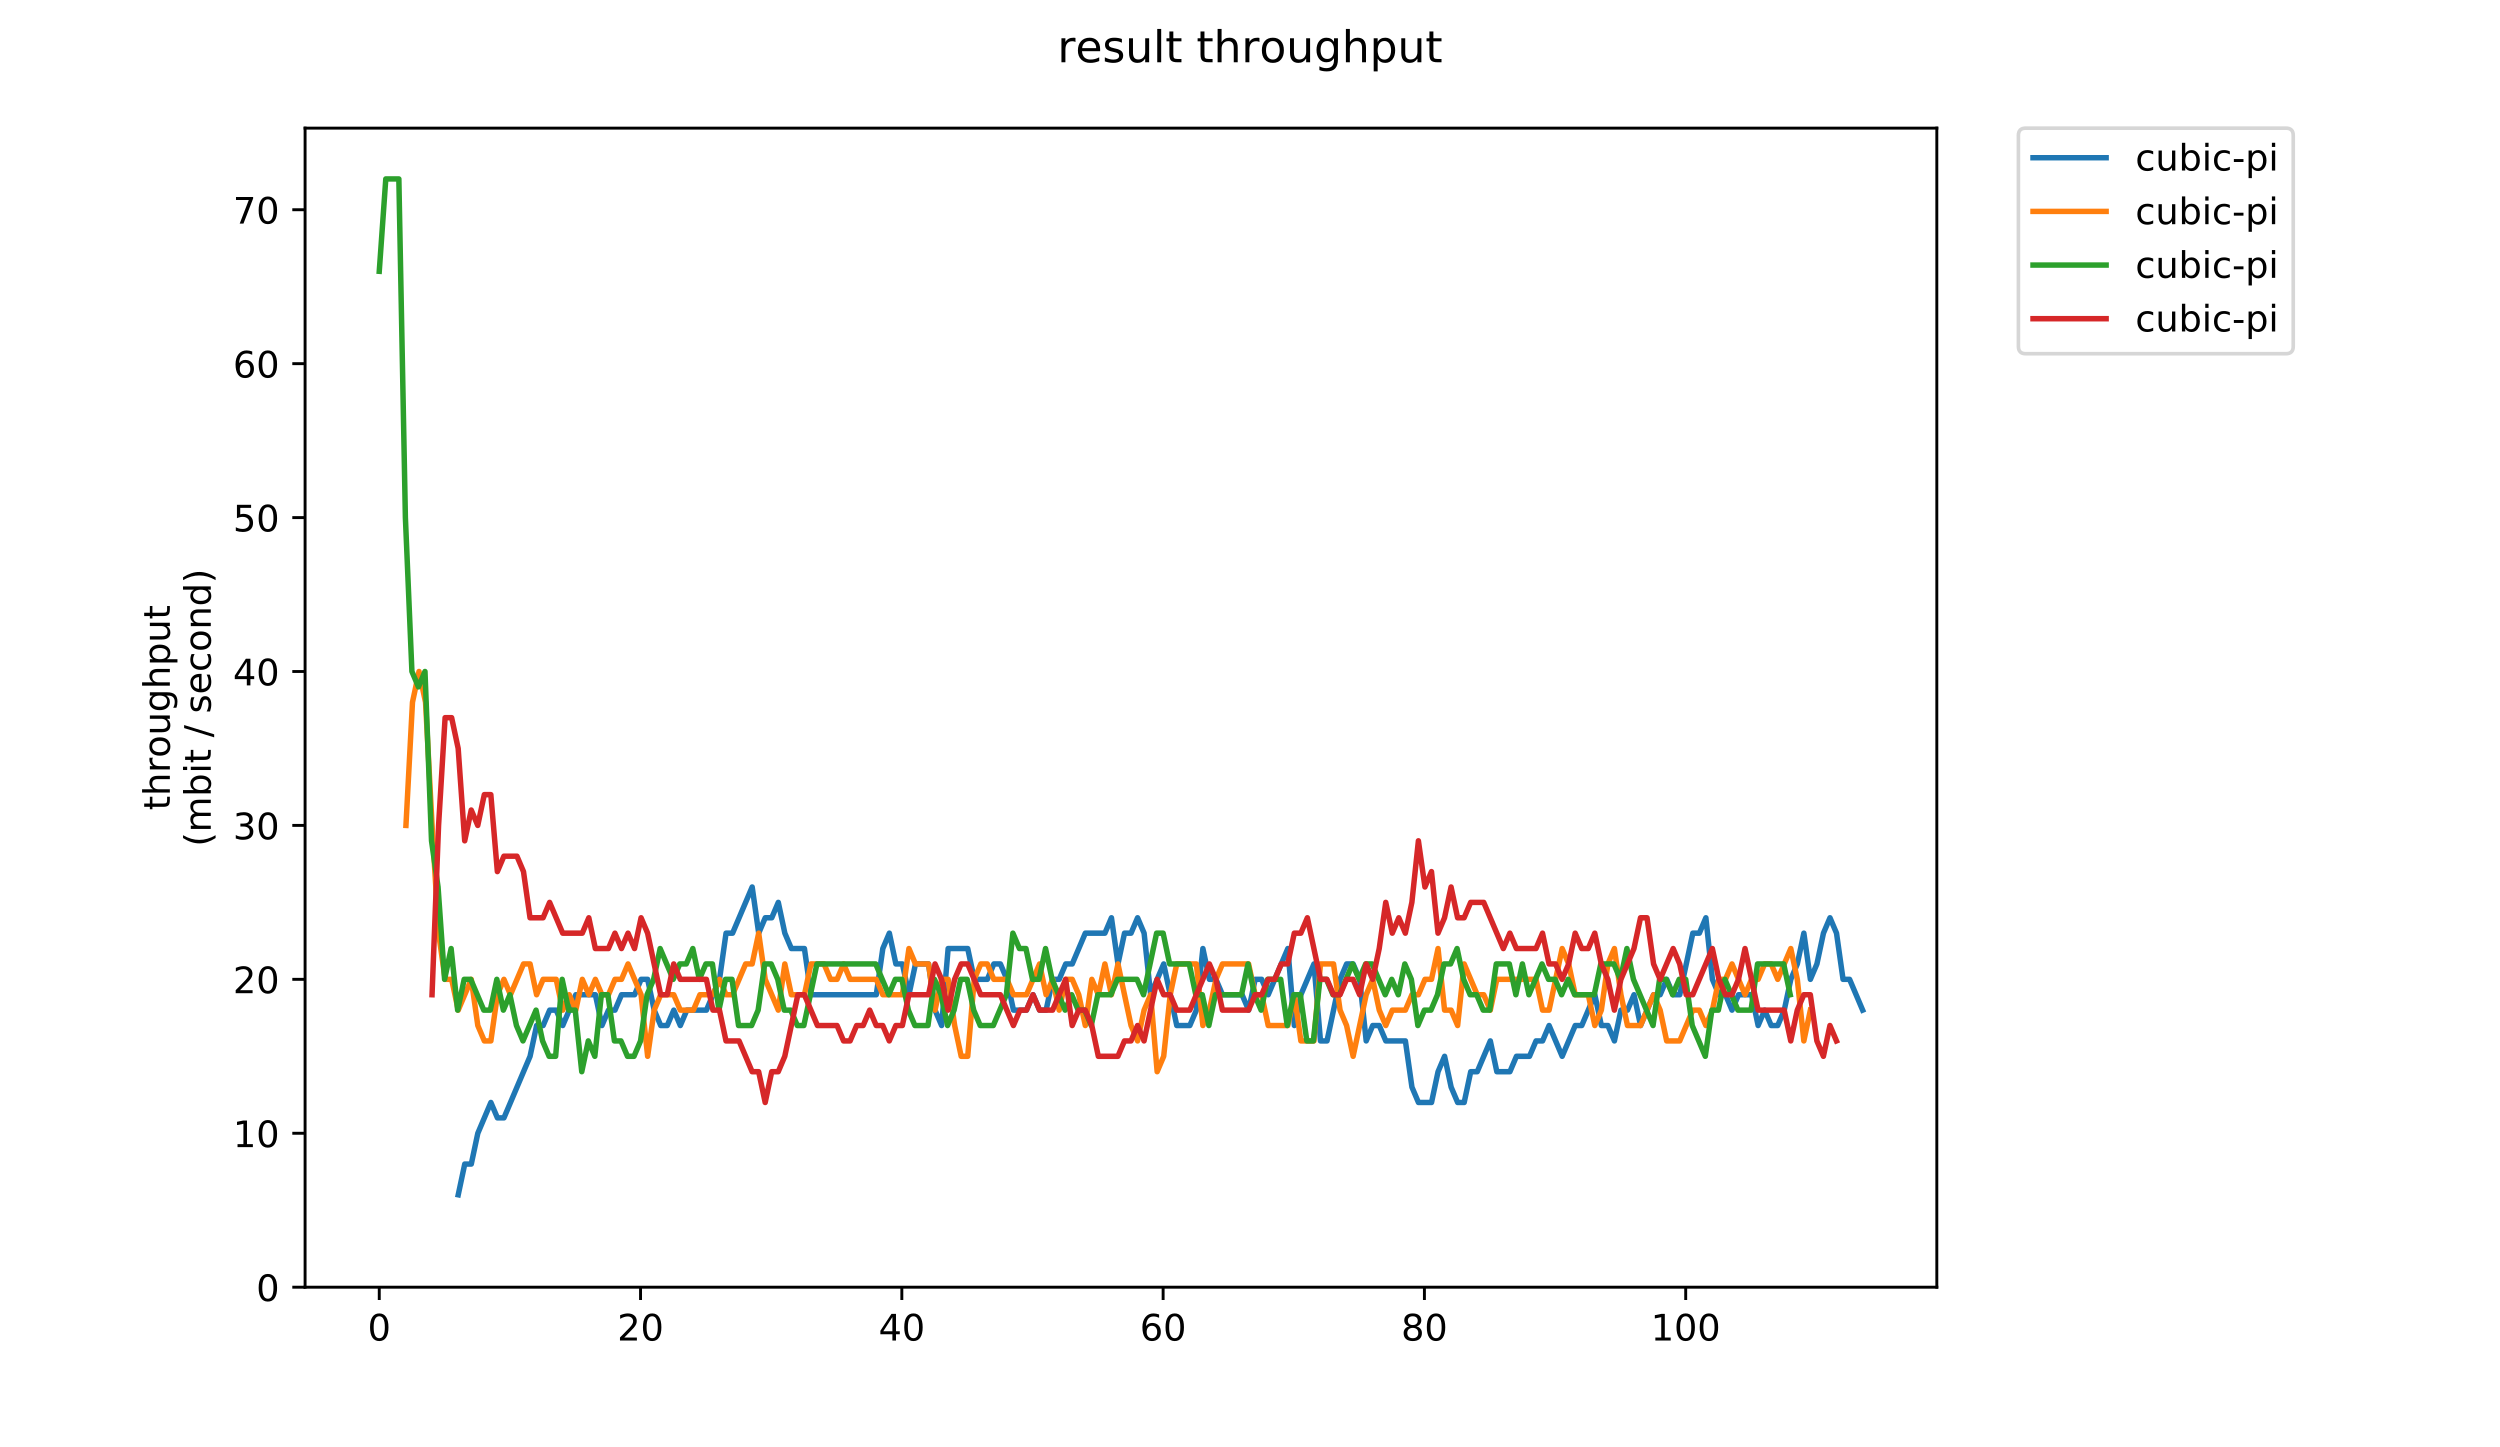 <?xml version="1.0" encoding="utf-8" standalone="no"?>
<!DOCTYPE svg PUBLIC "-//W3C//DTD SVG 1.1//EN"
  "http://www.w3.org/Graphics/SVG/1.1/DTD/svg11.dtd">
<!-- Created with matplotlib (https://matplotlib.org/) -->
<svg height="396pt" version="1.1" viewBox="0 0 684 396" width="684pt" xmlns="http://www.w3.org/2000/svg" xmlns:xlink="http://www.w3.org/1999/xlink">
 <defs>
  <style type="text/css">
*{stroke-linecap:butt;stroke-linejoin:round;}
  </style>
 </defs>
 <g id="figure_1">
  <g id="patch_1">
   <path d="M 0 396 
L 684 396 
L 684 0 
L 0 0 
z
" style="fill:#ffffff;"/>
  </g>
  <g id="axes_1">
   <g id="patch_2">
    <path d="M 83.472 352.174 
L 529.913 352.174 
L 529.913 35.062 
L 83.472 35.062 
z
" style="fill:#ffffff;"/>
   </g>
   <g id="matplotlib.axis_1">
    <g id="xtick_1">
     <g id="line2d_1">
      <defs>
       <path d="M 0 0 
L 0 3.5 
" id="m3e799c093c" style="stroke:#000000;stroke-width:0.8;"/>
      </defs>
      <g>
       <use style="stroke:#000000;stroke-width:0.8;" x="103.765" xlink:href="#m3e799c093c" y="352.174"/>
      </g>
     </g>
     <g id="text_1">
      <!-- 0 -->
      <defs>
       <path d="M 31.781 66.406 
Q 24.172 66.406 20.328 58.906 
Q 16.5 51.422 16.5 36.375 
Q 16.5 21.391 20.328 13.891 
Q 24.172 6.391 31.781 6.391 
Q 39.453 6.391 43.281 13.891 
Q 47.125 21.391 47.125 36.375 
Q 47.125 51.422 43.281 58.906 
Q 39.453 66.406 31.781 66.406 
z
M 31.781 74.219 
Q 44.047 74.219 50.516 64.516 
Q 56.984 54.828 56.984 36.375 
Q 56.984 17.969 50.516 8.266 
Q 44.047 -1.422 31.781 -1.422 
Q 19.531 -1.422 13.062 8.266 
Q 6.594 17.969 6.594 36.375 
Q 6.594 54.828 13.062 64.516 
Q 19.531 74.219 31.781 74.219 
z
" id="DejaVuSans-48"/>
      </defs>
      <g transform="translate(100.584 366.773)scale(0.1 -0.1)">
       <use xlink:href="#DejaVuSans-48"/>
      </g>
     </g>
    </g>
    <g id="xtick_2">
     <g id="line2d_2">
      <g>
       <use style="stroke:#000000;stroke-width:0.8;" x="175.254" xlink:href="#m3e799c093c" y="352.174"/>
      </g>
     </g>
     <g id="text_2">
      <!-- 20 -->
      <defs>
       <path d="M 19.188 8.297 
L 53.609 8.297 
L 53.609 0 
L 7.328 0 
L 7.328 8.297 
Q 12.938 14.109 22.625 23.891 
Q 32.328 33.688 34.812 36.531 
Q 39.547 41.844 41.422 45.531 
Q 43.312 49.219 43.312 52.781 
Q 43.312 58.594 39.234 62.25 
Q 35.156 65.922 28.609 65.922 
Q 23.969 65.922 18.812 64.312 
Q 13.672 62.703 7.812 59.422 
L 7.812 69.391 
Q 13.766 71.781 18.938 73 
Q 24.125 74.219 28.422 74.219 
Q 39.75 74.219 46.484 68.547 
Q 53.219 62.891 53.219 53.422 
Q 53.219 48.922 51.531 44.891 
Q 49.859 40.875 45.406 35.406 
Q 44.188 33.984 37.641 27.219 
Q 31.109 20.453 19.188 8.297 
z
" id="DejaVuSans-50"/>
      </defs>
      <g transform="translate(168.891 366.773)scale(0.1 -0.1)">
       <use xlink:href="#DejaVuSans-50"/>
       <use x="63.623" xlink:href="#DejaVuSans-48"/>
      </g>
     </g>
    </g>
    <g id="xtick_3">
     <g id="line2d_3">
      <g>
       <use style="stroke:#000000;stroke-width:0.8;" x="246.742" xlink:href="#m3e799c093c" y="352.174"/>
      </g>
     </g>
     <g id="text_3">
      <!-- 40 -->
      <defs>
       <path d="M 37.797 64.312 
L 12.891 25.391 
L 37.797 25.391 
z
M 35.203 72.906 
L 47.609 72.906 
L 47.609 25.391 
L 58.016 25.391 
L 58.016 17.188 
L 47.609 17.188 
L 47.609 0 
L 37.797 0 
L 37.797 17.188 
L 4.891 17.188 
L 4.891 26.703 
z
" id="DejaVuSans-52"/>
      </defs>
      <g transform="translate(240.38 366.773)scale(0.1 -0.1)">
       <use xlink:href="#DejaVuSans-52"/>
       <use x="63.623" xlink:href="#DejaVuSans-48"/>
      </g>
     </g>
    </g>
    <g id="xtick_4">
     <g id="line2d_4">
      <g>
       <use style="stroke:#000000;stroke-width:0.8;" x="318.231" xlink:href="#m3e799c093c" y="352.174"/>
      </g>
     </g>
     <g id="text_4">
      <!-- 60 -->
      <defs>
       <path d="M 33.016 40.375 
Q 26.375 40.375 22.484 35.828 
Q 18.609 31.297 18.609 23.391 
Q 18.609 15.531 22.484 10.953 
Q 26.375 6.391 33.016 6.391 
Q 39.656 6.391 43.531 10.953 
Q 47.406 15.531 47.406 23.391 
Q 47.406 31.297 43.531 35.828 
Q 39.656 40.375 33.016 40.375 
z
M 52.594 71.297 
L 52.594 62.312 
Q 48.875 64.062 45.094 64.984 
Q 41.312 65.922 37.594 65.922 
Q 27.828 65.922 22.672 59.328 
Q 17.531 52.734 16.797 39.406 
Q 19.672 43.656 24.016 45.922 
Q 28.375 48.188 33.594 48.188 
Q 44.578 48.188 50.953 41.516 
Q 57.328 34.859 57.328 23.391 
Q 57.328 12.156 50.688 5.359 
Q 44.047 -1.422 33.016 -1.422 
Q 20.359 -1.422 13.672 8.266 
Q 6.984 17.969 6.984 36.375 
Q 6.984 53.656 15.188 63.938 
Q 23.391 74.219 37.203 74.219 
Q 40.922 74.219 44.703 73.484 
Q 48.484 72.75 52.594 71.297 
z
" id="DejaVuSans-54"/>
      </defs>
      <g transform="translate(311.868 366.773)scale(0.1 -0.1)">
       <use xlink:href="#DejaVuSans-54"/>
       <use x="63.623" xlink:href="#DejaVuSans-48"/>
      </g>
     </g>
    </g>
    <g id="xtick_5">
     <g id="line2d_5">
      <g>
       <use style="stroke:#000000;stroke-width:0.8;" x="389.72" xlink:href="#m3e799c093c" y="352.174"/>
      </g>
     </g>
     <g id="text_5">
      <!-- 80 -->
      <defs>
       <path d="M 31.781 34.625 
Q 24.75 34.625 20.719 30.859 
Q 16.703 27.094 16.703 20.516 
Q 16.703 13.922 20.719 10.156 
Q 24.75 6.391 31.781 6.391 
Q 38.812 6.391 42.859 10.172 
Q 46.922 13.969 46.922 20.516 
Q 46.922 27.094 42.891 30.859 
Q 38.875 34.625 31.781 34.625 
z
M 21.922 38.812 
Q 15.578 40.375 12.031 44.719 
Q 8.5 49.078 8.5 55.328 
Q 8.5 64.062 14.719 69.141 
Q 20.953 74.219 31.781 74.219 
Q 42.672 74.219 48.875 69.141 
Q 55.078 64.062 55.078 55.328 
Q 55.078 49.078 51.531 44.719 
Q 48 40.375 41.703 38.812 
Q 48.828 37.156 52.797 32.312 
Q 56.781 27.484 56.781 20.516 
Q 56.781 9.906 50.312 4.234 
Q 43.844 -1.422 31.781 -1.422 
Q 19.734 -1.422 13.25 4.234 
Q 6.781 9.906 6.781 20.516 
Q 6.781 27.484 10.781 32.312 
Q 14.797 37.156 21.922 38.812 
z
M 18.312 54.391 
Q 18.312 48.734 21.844 45.562 
Q 25.391 42.391 31.781 42.391 
Q 38.141 42.391 41.719 45.562 
Q 45.312 48.734 45.312 54.391 
Q 45.312 60.062 41.719 63.234 
Q 38.141 66.406 31.781 66.406 
Q 25.391 66.406 21.844 63.234 
Q 18.312 60.062 18.312 54.391 
z
" id="DejaVuSans-56"/>
      </defs>
      <g transform="translate(383.357 366.773)scale(0.1 -0.1)">
       <use xlink:href="#DejaVuSans-56"/>
       <use x="63.623" xlink:href="#DejaVuSans-48"/>
      </g>
     </g>
    </g>
    <g id="xtick_6">
     <g id="line2d_6">
      <g>
       <use style="stroke:#000000;stroke-width:0.8;" x="461.208" xlink:href="#m3e799c093c" y="352.174"/>
      </g>
     </g>
     <g id="text_6">
      <!-- 100 -->
      <defs>
       <path d="M 12.406 8.297 
L 28.516 8.297 
L 28.516 63.922 
L 10.984 60.406 
L 10.984 69.391 
L 28.422 72.906 
L 38.281 72.906 
L 38.281 8.297 
L 54.391 8.297 
L 54.391 0 
L 12.406 0 
z
" id="DejaVuSans-49"/>
      </defs>
      <g transform="translate(451.664 366.773)scale(0.1 -0.1)">
       <use xlink:href="#DejaVuSans-49"/>
       <use x="63.623" xlink:href="#DejaVuSans-48"/>
       <use x="127.246" xlink:href="#DejaVuSans-48"/>
      </g>
     </g>
    </g>
   </g>
   <g id="matplotlib.axis_2">
    <g id="ytick_1">
     <g id="line2d_7">
      <defs>
       <path d="M 0 0 
L -3.5 0 
" id="me7a331472e" style="stroke:#000000;stroke-width:0.8;"/>
      </defs>
      <g>
       <use style="stroke:#000000;stroke-width:0.8;" x="83.472" xlink:href="#me7a331472e" y="352.174"/>
      </g>
     </g>
     <g id="text_7">
      <!-- 0 -->
      <g transform="translate(70.11 355.973)scale(0.1 -0.1)">
       <use xlink:href="#DejaVuSans-48"/>
      </g>
     </g>
    </g>
    <g id="ytick_2">
     <g id="line2d_8">
      <g>
       <use style="stroke:#000000;stroke-width:0.8;" x="83.472" xlink:href="#me7a331472e" y="310.061"/>
      </g>
     </g>
     <g id="text_8">
      <!-- 10 -->
      <g transform="translate(63.747 313.86)scale(0.1 -0.1)">
       <use xlink:href="#DejaVuSans-49"/>
       <use x="63.623" xlink:href="#DejaVuSans-48"/>
      </g>
     </g>
    </g>
    <g id="ytick_3">
     <g id="line2d_9">
      <g>
       <use style="stroke:#000000;stroke-width:0.8;" x="83.472" xlink:href="#me7a331472e" y="267.948"/>
      </g>
     </g>
     <g id="text_9">
      <!-- 20 -->
      <g transform="translate(63.747 271.747)scale(0.1 -0.1)">
       <use xlink:href="#DejaVuSans-50"/>
       <use x="63.623" xlink:href="#DejaVuSans-48"/>
      </g>
     </g>
    </g>
    <g id="ytick_4">
     <g id="line2d_10">
      <g>
       <use style="stroke:#000000;stroke-width:0.8;" x="83.472" xlink:href="#me7a331472e" y="225.835"/>
      </g>
     </g>
     <g id="text_10">
      <!-- 30 -->
      <defs>
       <path d="M 40.578 39.312 
Q 47.656 37.797 51.625 33 
Q 55.609 28.219 55.609 21.188 
Q 55.609 10.406 48.188 4.484 
Q 40.766 -1.422 27.094 -1.422 
Q 22.516 -1.422 17.656 -0.516 
Q 12.797 0.391 7.625 2.203 
L 7.625 11.719 
Q 11.719 9.328 16.594 8.109 
Q 21.484 6.891 26.812 6.891 
Q 36.078 6.891 40.938 10.547 
Q 45.797 14.203 45.797 21.188 
Q 45.797 27.641 41.281 31.266 
Q 36.766 34.906 28.719 34.906 
L 20.219 34.906 
L 20.219 43.016 
L 29.109 43.016 
Q 36.375 43.016 40.234 45.922 
Q 44.094 48.828 44.094 54.297 
Q 44.094 59.906 40.109 62.906 
Q 36.141 65.922 28.719 65.922 
Q 24.656 65.922 20.016 65.031 
Q 15.375 64.156 9.812 62.312 
L 9.812 71.094 
Q 15.438 72.656 20.344 73.438 
Q 25.25 74.219 29.594 74.219 
Q 40.828 74.219 47.359 69.109 
Q 53.906 64.016 53.906 55.328 
Q 53.906 49.266 50.438 45.094 
Q 46.969 40.922 40.578 39.312 
z
" id="DejaVuSans-51"/>
      </defs>
      <g transform="translate(63.747 229.634)scale(0.1 -0.1)">
       <use xlink:href="#DejaVuSans-51"/>
       <use x="63.623" xlink:href="#DejaVuSans-48"/>
      </g>
     </g>
    </g>
    <g id="ytick_5">
     <g id="line2d_11">
      <g>
       <use style="stroke:#000000;stroke-width:0.8;" x="83.472" xlink:href="#me7a331472e" y="183.722"/>
      </g>
     </g>
     <g id="text_11">
      <!-- 40 -->
      <g transform="translate(63.747 187.521)scale(0.1 -0.1)">
       <use xlink:href="#DejaVuSans-52"/>
       <use x="63.623" xlink:href="#DejaVuSans-48"/>
      </g>
     </g>
    </g>
    <g id="ytick_6">
     <g id="line2d_12">
      <g>
       <use style="stroke:#000000;stroke-width:0.8;" x="83.472" xlink:href="#me7a331472e" y="141.609"/>
      </g>
     </g>
     <g id="text_12">
      <!-- 50 -->
      <defs>
       <path d="M 10.797 72.906 
L 49.516 72.906 
L 49.516 64.594 
L 19.828 64.594 
L 19.828 46.734 
Q 21.969 47.469 24.109 47.828 
Q 26.266 48.188 28.422 48.188 
Q 40.625 48.188 47.75 41.5 
Q 54.891 34.812 54.891 23.391 
Q 54.891 11.625 47.562 5.094 
Q 40.234 -1.422 26.906 -1.422 
Q 22.312 -1.422 17.547 -0.641 
Q 12.797 0.141 7.719 1.703 
L 7.719 11.625 
Q 12.109 9.234 16.797 8.062 
Q 21.484 6.891 26.703 6.891 
Q 35.156 6.891 40.078 11.328 
Q 45.016 15.766 45.016 23.391 
Q 45.016 31 40.078 35.438 
Q 35.156 39.891 26.703 39.891 
Q 22.75 39.891 18.812 39.016 
Q 14.891 38.141 10.797 36.281 
z
" id="DejaVuSans-53"/>
      </defs>
      <g transform="translate(63.747 145.408)scale(0.1 -0.1)">
       <use xlink:href="#DejaVuSans-53"/>
       <use x="63.623" xlink:href="#DejaVuSans-48"/>
      </g>
     </g>
    </g>
    <g id="ytick_7">
     <g id="line2d_13">
      <g>
       <use style="stroke:#000000;stroke-width:0.8;" x="83.472" xlink:href="#me7a331472e" y="99.496"/>
      </g>
     </g>
     <g id="text_13">
      <!-- 60 -->
      <g transform="translate(63.747 103.295)scale(0.1 -0.1)">
       <use xlink:href="#DejaVuSans-54"/>
       <use x="63.623" xlink:href="#DejaVuSans-48"/>
      </g>
     </g>
    </g>
    <g id="ytick_8">
     <g id="line2d_14">
      <g>
       <use style="stroke:#000000;stroke-width:0.8;" x="83.472" xlink:href="#me7a331472e" y="57.382"/>
      </g>
     </g>
     <g id="text_14">
      <!-- 70 -->
      <defs>
       <path d="M 8.203 72.906 
L 55.078 72.906 
L 55.078 68.703 
L 28.609 0 
L 18.312 0 
L 43.219 64.594 
L 8.203 64.594 
z
" id="DejaVuSans-55"/>
      </defs>
      <g transform="translate(63.747 61.182)scale(0.1 -0.1)">
       <use xlink:href="#DejaVuSans-55"/>
       <use x="63.623" xlink:href="#DejaVuSans-48"/>
      </g>
     </g>
    </g>
    <g id="text_15">
     <!-- throughput -->
     <defs>
      <path d="M 18.312 70.219 
L 18.312 54.688 
L 36.812 54.688 
L 36.812 47.703 
L 18.312 47.703 
L 18.312 18.016 
Q 18.312 11.328 20.141 9.422 
Q 21.969 7.516 27.594 7.516 
L 36.812 7.516 
L 36.812 0 
L 27.594 0 
Q 17.188 0 13.234 3.875 
Q 9.281 7.766 9.281 18.016 
L 9.281 47.703 
L 2.688 47.703 
L 2.688 54.688 
L 9.281 54.688 
L 9.281 70.219 
z
" id="DejaVuSans-116"/>
      <path d="M 54.891 33.016 
L 54.891 0 
L 45.906 0 
L 45.906 32.719 
Q 45.906 40.484 42.875 44.328 
Q 39.844 48.188 33.797 48.188 
Q 26.516 48.188 22.312 43.547 
Q 18.109 38.922 18.109 30.906 
L 18.109 0 
L 9.078 0 
L 9.078 75.984 
L 18.109 75.984 
L 18.109 46.188 
Q 21.344 51.125 25.703 53.562 
Q 30.078 56 35.797 56 
Q 45.219 56 50.047 50.172 
Q 54.891 44.344 54.891 33.016 
z
" id="DejaVuSans-104"/>
      <path d="M 41.109 46.297 
Q 39.594 47.172 37.812 47.578 
Q 36.031 48 33.891 48 
Q 26.266 48 22.188 43.047 
Q 18.109 38.094 18.109 28.812 
L 18.109 0 
L 9.078 0 
L 9.078 54.688 
L 18.109 54.688 
L 18.109 46.188 
Q 20.953 51.172 25.484 53.578 
Q 30.031 56 36.531 56 
Q 37.453 56 38.578 55.875 
Q 39.703 55.766 41.062 55.516 
z
" id="DejaVuSans-114"/>
      <path d="M 30.609 48.391 
Q 23.391 48.391 19.188 42.75 
Q 14.984 37.109 14.984 27.297 
Q 14.984 17.484 19.156 11.844 
Q 23.344 6.203 30.609 6.203 
Q 37.797 6.203 41.984 11.859 
Q 46.188 17.531 46.188 27.297 
Q 46.188 37.016 41.984 42.703 
Q 37.797 48.391 30.609 48.391 
z
M 30.609 56 
Q 42.328 56 49.016 48.375 
Q 55.719 40.766 55.719 27.297 
Q 55.719 13.875 49.016 6.219 
Q 42.328 -1.422 30.609 -1.422 
Q 18.844 -1.422 12.172 6.219 
Q 5.516 13.875 5.516 27.297 
Q 5.516 40.766 12.172 48.375 
Q 18.844 56 30.609 56 
z
" id="DejaVuSans-111"/>
      <path d="M 8.5 21.578 
L 8.5 54.688 
L 17.484 54.688 
L 17.484 21.922 
Q 17.484 14.156 20.5 10.266 
Q 23.531 6.391 29.594 6.391 
Q 36.859 6.391 41.078 11.031 
Q 45.312 15.672 45.312 23.688 
L 45.312 54.688 
L 54.297 54.688 
L 54.297 0 
L 45.312 0 
L 45.312 8.406 
Q 42.047 3.422 37.719 1 
Q 33.406 -1.422 27.688 -1.422 
Q 18.266 -1.422 13.375 4.438 
Q 8.5 10.297 8.5 21.578 
z
M 31.109 56 
z
" id="DejaVuSans-117"/>
      <path d="M 45.406 27.984 
Q 45.406 37.75 41.375 43.109 
Q 37.359 48.484 30.078 48.484 
Q 22.859 48.484 18.828 43.109 
Q 14.797 37.75 14.797 27.984 
Q 14.797 18.266 18.828 12.891 
Q 22.859 7.516 30.078 7.516 
Q 37.359 7.516 41.375 12.891 
Q 45.406 18.266 45.406 27.984 
z
M 54.391 6.781 
Q 54.391 -7.172 48.188 -13.984 
Q 42 -20.797 29.203 -20.797 
Q 24.469 -20.797 20.266 -20.094 
Q 16.062 -19.391 12.109 -17.922 
L 12.109 -9.188 
Q 16.062 -11.328 19.922 -12.344 
Q 23.781 -13.375 27.781 -13.375 
Q 36.625 -13.375 41.016 -8.766 
Q 45.406 -4.156 45.406 5.172 
L 45.406 9.625 
Q 42.625 4.781 38.281 2.391 
Q 33.938 0 27.875 0 
Q 17.828 0 11.672 7.656 
Q 5.516 15.328 5.516 27.984 
Q 5.516 40.672 11.672 48.328 
Q 17.828 56 27.875 56 
Q 33.938 56 38.281 53.609 
Q 42.625 51.219 45.406 46.391 
L 45.406 54.688 
L 54.391 54.688 
z
" id="DejaVuSans-103"/>
      <path d="M 18.109 8.203 
L 18.109 -20.797 
L 9.078 -20.797 
L 9.078 54.688 
L 18.109 54.688 
L 18.109 46.391 
Q 20.953 51.266 25.266 53.625 
Q 29.594 56 35.594 56 
Q 45.562 56 51.781 48.094 
Q 58.016 40.188 58.016 27.297 
Q 58.016 14.406 51.781 6.484 
Q 45.562 -1.422 35.594 -1.422 
Q 29.594 -1.422 25.266 0.953 
Q 20.953 3.328 18.109 8.203 
z
M 48.688 27.297 
Q 48.688 37.203 44.609 42.844 
Q 40.531 48.484 33.406 48.484 
Q 26.266 48.484 22.188 42.844 
Q 18.109 37.203 18.109 27.297 
Q 18.109 17.391 22.188 11.75 
Q 26.266 6.109 33.406 6.109 
Q 40.531 6.109 44.609 11.75 
Q 48.688 17.391 48.688 27.297 
z
" id="DejaVuSans-112"/>
     </defs>
     <g transform="translate(46.47 221.675)rotate(-90)scale(0.1 -0.1)">
      <use xlink:href="#DejaVuSans-116"/>
      <use x="39.209" xlink:href="#DejaVuSans-104"/>
      <use x="102.588" xlink:href="#DejaVuSans-114"/>
      <use x="143.67" xlink:href="#DejaVuSans-111"/>
      <use x="204.852" xlink:href="#DejaVuSans-117"/>
      <use x="268.23" xlink:href="#DejaVuSans-103"/>
      <use x="331.707" xlink:href="#DejaVuSans-104"/>
      <use x="395.086" xlink:href="#DejaVuSans-112"/>
      <use x="458.562" xlink:href="#DejaVuSans-117"/>
      <use x="521.941" xlink:href="#DejaVuSans-116"/>
     </g>
     <!-- (mbit / second) -->
     <defs>
      <path d="M 31 75.875 
Q 24.469 64.656 21.281 53.656 
Q 18.109 42.672 18.109 31.391 
Q 18.109 20.125 21.312 9.062 
Q 24.516 -2 31 -13.188 
L 23.188 -13.188 
Q 15.875 -1.703 12.234 9.375 
Q 8.594 20.453 8.594 31.391 
Q 8.594 42.281 12.203 53.312 
Q 15.828 64.359 23.188 75.875 
z
" id="DejaVuSans-40"/>
      <path d="M 52 44.188 
Q 55.375 50.25 60.062 53.125 
Q 64.75 56 71.094 56 
Q 79.641 56 84.281 50.016 
Q 88.922 44.047 88.922 33.016 
L 88.922 0 
L 79.891 0 
L 79.891 32.719 
Q 79.891 40.578 77.094 44.375 
Q 74.312 48.188 68.609 48.188 
Q 61.625 48.188 57.562 43.547 
Q 53.516 38.922 53.516 30.906 
L 53.516 0 
L 44.484 0 
L 44.484 32.719 
Q 44.484 40.625 41.703 44.406 
Q 38.922 48.188 33.109 48.188 
Q 26.219 48.188 22.156 43.531 
Q 18.109 38.875 18.109 30.906 
L 18.109 0 
L 9.078 0 
L 9.078 54.688 
L 18.109 54.688 
L 18.109 46.188 
Q 21.188 51.219 25.484 53.609 
Q 29.781 56 35.688 56 
Q 41.656 56 45.828 52.969 
Q 50 49.953 52 44.188 
z
" id="DejaVuSans-109"/>
      <path d="M 48.688 27.297 
Q 48.688 37.203 44.609 42.844 
Q 40.531 48.484 33.406 48.484 
Q 26.266 48.484 22.188 42.844 
Q 18.109 37.203 18.109 27.297 
Q 18.109 17.391 22.188 11.75 
Q 26.266 6.109 33.406 6.109 
Q 40.531 6.109 44.609 11.75 
Q 48.688 17.391 48.688 27.297 
z
M 18.109 46.391 
Q 20.953 51.266 25.266 53.625 
Q 29.594 56 35.594 56 
Q 45.562 56 51.781 48.094 
Q 58.016 40.188 58.016 27.297 
Q 58.016 14.406 51.781 6.484 
Q 45.562 -1.422 35.594 -1.422 
Q 29.594 -1.422 25.266 0.953 
Q 20.953 3.328 18.109 8.203 
L 18.109 0 
L 9.078 0 
L 9.078 75.984 
L 18.109 75.984 
z
" id="DejaVuSans-98"/>
      <path d="M 9.422 54.688 
L 18.406 54.688 
L 18.406 0 
L 9.422 0 
z
M 9.422 75.984 
L 18.406 75.984 
L 18.406 64.594 
L 9.422 64.594 
z
" id="DejaVuSans-105"/>
      <path id="DejaVuSans-32"/>
      <path d="M 25.391 72.906 
L 33.688 72.906 
L 8.297 -9.281 
L 0 -9.281 
z
" id="DejaVuSans-47"/>
      <path d="M 44.281 53.078 
L 44.281 44.578 
Q 40.484 46.531 36.375 47.5 
Q 32.281 48.484 27.875 48.484 
Q 21.188 48.484 17.844 46.438 
Q 14.5 44.391 14.5 40.281 
Q 14.5 37.156 16.891 35.375 
Q 19.281 33.594 26.516 31.984 
L 29.594 31.297 
Q 39.156 29.25 43.188 25.516 
Q 47.219 21.781 47.219 15.094 
Q 47.219 7.469 41.188 3.016 
Q 35.156 -1.422 24.609 -1.422 
Q 20.219 -1.422 15.453 -0.562 
Q 10.688 0.297 5.422 2 
L 5.422 11.281 
Q 10.406 8.688 15.234 7.391 
Q 20.062 6.109 24.812 6.109 
Q 31.156 6.109 34.562 8.281 
Q 37.984 10.453 37.984 14.406 
Q 37.984 18.062 35.516 20.016 
Q 33.062 21.969 24.703 23.781 
L 21.578 24.516 
Q 13.234 26.266 9.516 29.906 
Q 5.812 33.547 5.812 39.891 
Q 5.812 47.609 11.281 51.797 
Q 16.75 56 26.812 56 
Q 31.781 56 36.172 55.266 
Q 40.578 54.547 44.281 53.078 
z
" id="DejaVuSans-115"/>
      <path d="M 56.203 29.594 
L 56.203 25.203 
L 14.891 25.203 
Q 15.484 15.922 20.484 11.062 
Q 25.484 6.203 34.422 6.203 
Q 39.594 6.203 44.453 7.469 
Q 49.312 8.734 54.109 11.281 
L 54.109 2.781 
Q 49.266 0.734 44.188 -0.344 
Q 39.109 -1.422 33.891 -1.422 
Q 20.797 -1.422 13.156 6.188 
Q 5.516 13.812 5.516 26.812 
Q 5.516 40.234 12.766 48.109 
Q 20.016 56 32.328 56 
Q 43.359 56 49.781 48.891 
Q 56.203 41.797 56.203 29.594 
z
M 47.219 32.234 
Q 47.125 39.594 43.094 43.984 
Q 39.062 48.391 32.422 48.391 
Q 24.906 48.391 20.391 44.141 
Q 15.875 39.891 15.188 32.172 
z
" id="DejaVuSans-101"/>
      <path d="M 48.781 52.594 
L 48.781 44.188 
Q 44.969 46.297 41.141 47.344 
Q 37.312 48.391 33.406 48.391 
Q 24.656 48.391 19.812 42.844 
Q 14.984 37.312 14.984 27.297 
Q 14.984 17.281 19.812 11.734 
Q 24.656 6.203 33.406 6.203 
Q 37.312 6.203 41.141 7.25 
Q 44.969 8.297 48.781 10.406 
L 48.781 2.094 
Q 45.016 0.344 40.984 -0.531 
Q 36.969 -1.422 32.422 -1.422 
Q 20.062 -1.422 12.781 6.344 
Q 5.516 14.109 5.516 27.297 
Q 5.516 40.672 12.859 48.328 
Q 20.219 56 33.016 56 
Q 37.156 56 41.109 55.141 
Q 45.062 54.297 48.781 52.594 
z
" id="DejaVuSans-99"/>
      <path d="M 54.891 33.016 
L 54.891 0 
L 45.906 0 
L 45.906 32.719 
Q 45.906 40.484 42.875 44.328 
Q 39.844 48.188 33.797 48.188 
Q 26.516 48.188 22.312 43.547 
Q 18.109 38.922 18.109 30.906 
L 18.109 0 
L 9.078 0 
L 9.078 54.688 
L 18.109 54.688 
L 18.109 46.188 
Q 21.344 51.125 25.703 53.562 
Q 30.078 56 35.797 56 
Q 45.219 56 50.047 50.172 
Q 54.891 44.344 54.891 33.016 
z
" id="DejaVuSans-110"/>
      <path d="M 45.406 46.391 
L 45.406 75.984 
L 54.391 75.984 
L 54.391 0 
L 45.406 0 
L 45.406 8.203 
Q 42.578 3.328 38.25 0.953 
Q 33.938 -1.422 27.875 -1.422 
Q 17.969 -1.422 11.734 6.484 
Q 5.516 14.406 5.516 27.297 
Q 5.516 40.188 11.734 48.094 
Q 17.969 56 27.875 56 
Q 33.938 56 38.25 53.625 
Q 42.578 51.266 45.406 46.391 
z
M 14.797 27.297 
Q 14.797 17.391 18.875 11.75 
Q 22.953 6.109 30.078 6.109 
Q 37.203 6.109 41.297 11.75 
Q 45.406 17.391 45.406 27.297 
Q 45.406 37.203 41.297 42.844 
Q 37.203 48.484 30.078 48.484 
Q 22.953 48.484 18.875 42.844 
Q 14.797 37.203 14.797 27.297 
z
" id="DejaVuSans-100"/>
      <path d="M 8.016 75.875 
L 15.828 75.875 
Q 23.141 64.359 26.781 53.312 
Q 30.422 42.281 30.422 31.391 
Q 30.422 20.453 26.781 9.375 
Q 23.141 -1.703 15.828 -13.188 
L 8.016 -13.188 
Q 14.5 -2 17.703 9.062 
Q 20.906 20.125 20.906 31.391 
Q 20.906 42.672 17.703 53.656 
Q 14.5 64.656 8.016 75.875 
z
" id="DejaVuSans-41"/>
     </defs>
     <g transform="translate(57.668 231.609)rotate(-90)scale(0.1 -0.1)">
      <use xlink:href="#DejaVuSans-40"/>
      <use x="39.014" xlink:href="#DejaVuSans-109"/>
      <use x="136.426" xlink:href="#DejaVuSans-98"/>
      <use x="199.902" xlink:href="#DejaVuSans-105"/>
      <use x="227.686" xlink:href="#DejaVuSans-116"/>
      <use x="266.895" xlink:href="#DejaVuSans-32"/>
      <use x="298.682" xlink:href="#DejaVuSans-47"/>
      <use x="332.373" xlink:href="#DejaVuSans-32"/>
      <use x="364.16" xlink:href="#DejaVuSans-115"/>
      <use x="416.26" xlink:href="#DejaVuSans-101"/>
      <use x="477.783" xlink:href="#DejaVuSans-99"/>
      <use x="532.764" xlink:href="#DejaVuSans-111"/>
      <use x="593.945" xlink:href="#DejaVuSans-110"/>
      <use x="657.324" xlink:href="#DejaVuSans-100"/>
      <use x="720.801" xlink:href="#DejaVuSans-41"/>
     </g>
    </g>
   </g>
   <g id="line2d_15">
    <path clip-path="url(#pc81ab68b9b)" d="M 125.369 326.906 
L 127.156 318.484 
L 128.943 318.484 
L 130.731 310.061 
L 134.305 301.638 
L 136.092 305.85 
L 137.879 305.85 
L 145.028 289.005 
L 146.816 280.582 
L 148.603 280.582 
L 150.39 276.371 
L 152.177 276.371 
L 153.964 280.582 
L 157.539 272.159 
L 162.9 272.159 
L 164.688 280.582 
L 166.475 276.371 
L 168.262 276.371 
L 170.049 272.159 
L 173.624 272.159 
L 175.411 267.948 
L 177.198 267.948 
L 178.985 276.371 
L 180.773 280.582 
L 182.56 280.582 
L 184.347 276.371 
L 186.134 280.582 
L 187.921 276.371 
L 193.283 276.371 
L 196.858 267.948 
L 198.645 255.314 
L 200.432 255.314 
L 205.794 242.68 
L 207.581 255.314 
L 209.368 251.103 
L 211.155 251.103 
L 212.942 246.891 
L 214.73 255.314 
L 216.517 259.525 
L 220.091 259.525 
L 221.879 272.159 
L 239.751 272.159 
L 241.538 259.525 
L 243.325 255.314 
L 245.112 263.737 
L 246.9 263.737 
L 248.687 272.159 
L 250.474 263.737 
L 254.048 263.737 
L 255.836 276.371 
L 257.623 280.582 
L 259.41 259.525 
L 264.772 259.525 
L 266.559 267.948 
L 270.133 267.948 
L 271.921 263.737 
L 273.708 263.737 
L 275.495 267.948 
L 277.282 276.371 
L 280.857 276.371 
L 282.644 272.159 
L 284.431 276.371 
L 286.218 276.371 
L 288.006 267.948 
L 289.793 267.948 
L 291.58 263.737 
L 293.367 263.737 
L 296.942 255.314 
L 302.303 255.314 
L 304.09 251.103 
L 305.878 263.737 
L 307.665 255.314 
L 309.452 255.314 
L 311.239 251.103 
L 313.027 255.314 
L 314.814 272.159 
L 318.388 263.737 
L 321.963 280.582 
L 325.537 280.582 
L 327.324 276.371 
L 329.111 259.525 
L 330.899 267.948 
L 332.686 267.948 
L 334.473 272.159 
L 339.835 272.159 
L 341.622 276.371 
L 343.409 267.948 
L 345.196 267.948 
L 346.984 272.159 
L 352.345 259.525 
L 354.132 280.582 
L 355.92 272.159 
L 359.494 263.737 
L 361.281 284.793 
L 363.069 284.793 
L 366.643 267.948 
L 368.43 263.737 
L 370.217 263.737 
L 372.005 267.948 
L 373.792 284.793 
L 375.579 280.582 
L 377.366 280.582 
L 379.154 284.793 
L 384.515 284.793 
L 386.302 297.427 
L 388.09 301.638 
L 391.664 301.638 
L 393.451 293.216 
L 395.238 289.005 
L 397.026 297.427 
L 398.813 301.638 
L 400.6 301.638 
L 402.387 293.216 
L 404.175 293.216 
L 407.749 284.793 
L 409.536 293.216 
L 413.111 293.216 
L 414.898 289.005 
L 418.472 289.005 
L 420.259 284.793 
L 422.047 284.793 
L 423.834 280.582 
L 427.408 289.005 
L 430.983 280.582 
L 432.77 280.582 
L 436.344 272.159 
L 438.132 280.582 
L 439.919 280.582 
L 441.706 284.793 
L 443.493 276.371 
L 445.28 276.371 
L 447.068 272.159 
L 448.855 280.582 
L 452.429 272.159 
L 454.217 272.159 
L 456.004 267.948 
L 457.791 272.159 
L 459.578 272.159 
L 463.153 255.314 
L 464.94 255.314 
L 466.727 251.103 
L 468.514 267.948 
L 470.301 272.159 
L 472.089 272.159 
L 473.876 276.371 
L 475.663 272.159 
L 479.238 272.159 
L 481.025 280.582 
L 482.812 276.371 
L 484.599 280.582 
L 486.386 280.582 
L 488.174 276.371 
L 489.961 267.948 
L 491.748 263.737 
L 493.535 255.314 
L 495.322 267.948 
L 497.11 263.737 
L 498.897 255.314 
L 500.684 251.103 
L 502.471 255.314 
L 504.259 267.948 
L 506.046 267.948 
L 509.62 276.371 
L 509.62 276.371 
" style="fill:none;stroke:#1f77b4;stroke-linecap:square;stroke-width:1.5;"/>
   </g>
   <g id="line2d_16">
    <path clip-path="url(#pc81ab68b9b)" d="M 111.068 225.835 
L 112.855 192.144 
L 114.642 183.722 
L 116.429 192.144 
L 118.217 225.835 
L 120.004 255.314 
L 121.791 267.948 
L 123.578 267.948 
L 125.365 276.371 
L 128.94 267.948 
L 130.727 280.582 
L 132.514 284.793 
L 134.301 284.793 
L 136.089 272.159 
L 137.876 267.948 
L 139.663 272.159 
L 143.238 263.737 
L 145.025 263.737 
L 146.812 272.159 
L 148.599 267.948 
L 152.174 267.948 
L 153.961 276.371 
L 155.748 272.159 
L 157.535 276.371 
L 159.322 267.948 
L 161.11 272.159 
L 162.897 267.948 
L 164.684 272.159 
L 166.471 272.159 
L 168.259 267.948 
L 170.046 267.948 
L 171.833 263.737 
L 175.407 272.159 
L 177.195 289.005 
L 178.982 276.371 
L 180.769 272.159 
L 184.343 272.159 
L 186.131 276.371 
L 189.705 276.371 
L 191.492 272.159 
L 195.067 272.159 
L 196.854 267.948 
L 198.641 272.159 
L 200.428 272.159 
L 204.003 263.737 
L 205.79 263.737 
L 207.577 255.314 
L 209.364 267.948 
L 212.939 276.371 
L 214.726 263.737 
L 216.513 272.159 
L 220.088 272.159 
L 221.875 263.737 
L 225.449 263.737 
L 227.237 267.948 
L 229.024 267.948 
L 230.811 263.737 
L 232.598 267.948 
L 239.747 267.948 
L 241.534 272.159 
L 246.896 272.159 
L 248.683 259.525 
L 250.47 263.737 
L 254.045 263.737 
L 255.832 276.371 
L 257.619 267.948 
L 259.407 267.948 
L 261.194 280.582 
L 262.981 289.005 
L 264.768 289.005 
L 266.555 267.948 
L 268.343 263.737 
L 270.13 263.737 
L 271.917 267.948 
L 275.491 267.948 
L 277.279 272.159 
L 280.853 272.159 
L 284.428 263.737 
L 286.215 272.159 
L 288.002 267.948 
L 289.789 276.371 
L 291.576 267.948 
L 293.364 267.948 
L 295.151 272.159 
L 296.938 280.582 
L 298.725 267.948 
L 300.512 272.159 
L 302.3 263.737 
L 304.087 272.159 
L 305.874 263.737 
L 309.449 280.582 
L 311.236 284.793 
L 313.023 276.371 
L 314.81 272.159 
L 316.597 293.216 
L 318.385 289.005 
L 320.172 272.159 
L 321.959 263.737 
L 327.321 263.737 
L 329.108 280.582 
L 330.895 276.371 
L 332.682 267.948 
L 334.47 263.737 
L 341.618 263.737 
L 343.406 272.159 
L 345.193 272.159 
L 346.98 280.582 
L 352.342 280.582 
L 354.129 272.159 
L 355.916 284.793 
L 359.491 284.793 
L 361.278 263.737 
L 364.852 263.737 
L 366.639 276.371 
L 368.427 280.582 
L 370.214 289.005 
L 373.788 272.159 
L 375.576 267.948 
L 377.363 276.371 
L 379.15 280.582 
L 380.937 276.371 
L 384.512 276.371 
L 386.299 272.159 
L 388.086 272.159 
L 389.873 267.948 
L 391.66 267.948 
L 393.448 259.525 
L 395.235 276.371 
L 397.022 276.371 
L 398.809 280.582 
L 400.597 263.737 
L 404.171 272.159 
L 405.958 272.159 
L 407.745 276.371 
L 409.533 267.948 
L 420.256 267.948 
L 422.043 276.371 
L 423.83 276.371 
L 427.405 259.525 
L 429.192 263.737 
L 430.979 272.159 
L 434.554 272.159 
L 436.341 280.582 
L 438.128 276.371 
L 439.915 263.737 
L 441.702 259.525 
L 443.49 272.159 
L 445.277 280.582 
L 448.851 280.582 
L 452.426 272.159 
L 454.213 276.371 
L 456 284.793 
L 459.575 284.793 
L 463.149 276.371 
L 464.936 276.371 
L 466.723 280.582 
L 468.511 276.371 
L 470.298 267.948 
L 472.085 267.948 
L 473.872 263.737 
L 477.447 272.159 
L 479.234 267.948 
L 481.021 267.948 
L 482.808 263.737 
L 484.596 263.737 
L 486.383 267.948 
L 489.957 259.525 
L 491.744 267.948 
L 493.532 284.793 
L 495.319 276.371 
L 495.319 276.371 
" style="fill:none;stroke:#ff7f0e;stroke-linecap:square;stroke-width:1.5;"/>
   </g>
   <g id="line2d_17">
    <path clip-path="url(#pc81ab68b9b)" d="M 103.765 74.228 
L 105.552 48.96 
L 109.127 48.96 
L 110.914 141.609 
L 112.701 183.722 
L 114.488 187.933 
L 116.276 183.722 
L 118.063 230.046 
L 119.85 242.68 
L 121.637 267.948 
L 123.424 259.525 
L 125.212 276.371 
L 126.999 267.948 
L 128.786 267.948 
L 132.361 276.371 
L 134.148 276.371 
L 135.935 267.948 
L 137.722 276.371 
L 139.509 272.159 
L 141.297 280.582 
L 143.084 284.793 
L 146.658 276.371 
L 148.445 284.793 
L 150.233 289.005 
L 152.02 289.005 
L 153.807 267.948 
L 155.594 276.371 
L 157.382 276.371 
L 159.169 293.216 
L 160.956 284.793 
L 162.743 289.005 
L 164.53 272.159 
L 166.318 272.159 
L 168.105 284.793 
L 169.892 284.793 
L 171.679 289.005 
L 173.466 289.005 
L 175.254 284.793 
L 177.041 272.159 
L 178.828 267.948 
L 180.615 259.525 
L 184.19 267.948 
L 185.977 263.737 
L 187.764 263.737 
L 189.551 259.525 
L 191.339 267.948 
L 193.126 263.737 
L 194.913 263.737 
L 196.7 276.371 
L 198.488 267.948 
L 200.275 267.948 
L 202.062 280.582 
L 205.636 280.582 
L 207.424 276.371 
L 209.211 263.737 
L 210.998 263.737 
L 212.785 267.948 
L 214.572 276.371 
L 216.36 276.371 
L 218.147 280.582 
L 219.934 280.582 
L 223.509 263.737 
L 239.593 263.737 
L 243.168 272.159 
L 244.955 267.948 
L 246.742 267.948 
L 248.53 276.371 
L 250.317 280.582 
L 253.891 280.582 
L 255.678 267.948 
L 257.466 272.159 
L 259.253 280.582 
L 261.04 276.371 
L 262.827 267.948 
L 264.614 267.948 
L 266.402 276.371 
L 268.189 280.582 
L 271.763 280.582 
L 275.338 272.159 
L 277.125 255.314 
L 278.912 259.525 
L 280.699 259.525 
L 282.487 267.948 
L 284.274 267.948 
L 286.061 259.525 
L 287.848 267.948 
L 291.423 276.371 
L 293.21 272.159 
L 294.997 276.371 
L 296.784 276.371 
L 298.572 280.582 
L 300.359 272.159 
L 303.933 272.159 
L 305.72 267.948 
L 311.082 267.948 
L 312.869 272.159 
L 316.444 255.314 
L 318.231 255.314 
L 320.018 263.737 
L 325.38 263.737 
L 327.167 272.159 
L 328.954 272.159 
L 330.741 280.582 
L 332.529 272.159 
L 339.677 272.159 
L 341.465 263.737 
L 343.252 272.159 
L 345.039 276.371 
L 346.826 267.948 
L 350.401 267.948 
L 352.188 280.582 
L 353.975 272.159 
L 355.762 272.159 
L 357.55 284.793 
L 359.337 284.793 
L 361.124 267.948 
L 362.911 267.948 
L 364.699 272.159 
L 366.486 272.159 
L 370.06 263.737 
L 371.847 267.948 
L 373.635 263.737 
L 375.422 263.737 
L 378.996 272.159 
L 380.783 267.948 
L 382.571 272.159 
L 384.358 263.737 
L 386.145 267.948 
L 387.932 280.582 
L 389.72 276.371 
L 391.507 276.371 
L 393.294 272.159 
L 395.081 263.737 
L 396.868 263.737 
L 398.656 259.525 
L 400.443 267.948 
L 402.23 272.159 
L 404.017 272.159 
L 405.804 276.371 
L 407.592 276.371 
L 409.379 263.737 
L 412.953 263.737 
L 414.741 272.159 
L 416.528 263.737 
L 418.315 272.159 
L 421.889 263.737 
L 423.677 267.948 
L 425.464 267.948 
L 427.251 272.159 
L 429.038 267.948 
L 430.825 272.159 
L 436.187 272.159 
L 437.974 263.737 
L 441.549 263.737 
L 443.336 267.948 
L 445.123 259.525 
L 446.91 267.948 
L 452.272 280.582 
L 454.059 267.948 
L 455.846 267.948 
L 457.634 272.159 
L 459.421 267.948 
L 461.208 267.948 
L 462.995 280.582 
L 466.57 289.005 
L 468.357 276.371 
L 470.144 276.371 
L 471.931 267.948 
L 475.506 276.371 
L 479.08 276.371 
L 480.867 263.737 
L 488.016 263.737 
L 489.804 272.159 
L 489.804 272.159 
" style="fill:none;stroke:#2ca02c;stroke-linecap:square;stroke-width:1.5;"/>
   </g>
   <g id="line2d_18">
    <path clip-path="url(#pc81ab68b9b)" d="M 118.206 272.159 
L 119.993 225.835 
L 121.78 196.356 
L 123.567 196.356 
L 125.355 204.778 
L 127.142 230.046 
L 128.929 221.624 
L 130.716 225.835 
L 132.504 217.412 
L 134.291 217.412 
L 136.078 238.469 
L 137.865 234.257 
L 141.44 234.257 
L 143.227 238.469 
L 145.014 251.103 
L 148.588 251.103 
L 150.376 246.891 
L 153.95 255.314 
L 159.312 255.314 
L 161.099 251.103 
L 162.886 259.525 
L 166.461 259.525 
L 168.248 255.314 
L 170.035 259.525 
L 171.822 255.314 
L 173.609 259.525 
L 175.397 251.103 
L 177.184 255.314 
L 180.758 272.159 
L 182.546 272.159 
L 184.333 263.737 
L 186.12 267.948 
L 193.269 267.948 
L 195.056 276.371 
L 196.843 276.371 
L 198.63 284.793 
L 202.205 284.793 
L 205.779 293.216 
L 207.567 293.216 
L 209.354 301.638 
L 211.141 293.216 
L 212.928 293.216 
L 214.715 289.005 
L 218.29 272.159 
L 220.077 272.159 
L 223.651 280.582 
L 229.013 280.582 
L 230.8 284.793 
L 232.588 284.793 
L 234.375 280.582 
L 236.162 280.582 
L 237.949 276.371 
L 239.736 280.582 
L 241.524 280.582 
L 243.311 284.793 
L 245.098 280.582 
L 246.885 280.582 
L 248.673 272.159 
L 254.034 272.159 
L 255.821 263.737 
L 257.609 267.948 
L 259.396 276.371 
L 261.183 267.948 
L 262.97 263.737 
L 264.757 263.737 
L 268.332 272.159 
L 273.694 272.159 
L 277.268 280.582 
L 279.055 276.371 
L 280.842 276.371 
L 282.63 272.159 
L 284.417 276.371 
L 287.991 276.371 
L 291.566 267.948 
L 293.353 280.582 
L 295.14 276.371 
L 296.927 276.371 
L 298.715 280.582 
L 300.502 289.005 
L 305.863 289.005 
L 307.651 284.793 
L 309.438 284.793 
L 311.225 280.582 
L 313.012 284.793 
L 316.587 267.948 
L 318.374 272.159 
L 320.161 272.159 
L 321.948 276.371 
L 325.523 276.371 
L 330.884 263.737 
L 332.672 267.948 
L 334.459 276.371 
L 341.608 276.371 
L 343.395 272.159 
L 345.182 272.159 
L 346.969 267.948 
L 348.757 267.948 
L 350.544 263.737 
L 352.331 263.737 
L 354.118 255.314 
L 355.905 255.314 
L 357.693 251.103 
L 361.267 267.948 
L 363.054 267.948 
L 364.841 272.159 
L 366.629 272.159 
L 368.416 267.948 
L 370.203 267.948 
L 371.99 272.159 
L 373.778 263.737 
L 375.565 267.948 
L 377.352 259.525 
L 379.139 246.891 
L 380.926 255.314 
L 382.714 251.103 
L 384.501 255.314 
L 386.288 246.891 
L 388.075 230.046 
L 389.863 242.68 
L 391.65 238.469 
L 393.437 255.314 
L 395.224 251.103 
L 397.011 242.68 
L 398.799 251.103 
L 400.586 251.103 
L 402.373 246.891 
L 405.947 246.891 
L 411.309 259.525 
L 413.096 255.314 
L 414.884 259.525 
L 420.245 259.525 
L 422.032 255.314 
L 423.82 263.737 
L 425.607 263.737 
L 427.394 267.948 
L 429.181 263.737 
L 430.968 255.314 
L 432.756 259.525 
L 434.543 259.525 
L 436.33 255.314 
L 438.117 263.737 
L 439.905 267.948 
L 441.692 276.371 
L 443.479 267.948 
L 447.053 259.525 
L 448.841 251.103 
L 450.628 251.103 
L 452.415 263.737 
L 454.202 267.948 
L 457.777 259.525 
L 459.564 263.737 
L 461.351 272.159 
L 463.138 272.159 
L 468.5 259.525 
L 470.287 267.948 
L 472.074 272.159 
L 473.862 272.159 
L 475.649 267.948 
L 477.436 259.525 
L 481.01 276.371 
L 488.159 276.371 
L 489.947 284.793 
L 491.734 276.371 
L 493.521 272.159 
L 495.308 272.159 
L 497.095 284.793 
L 498.883 289.005 
L 500.67 280.582 
L 502.457 284.793 
L 502.457 284.793 
" style="fill:none;stroke:#d62728;stroke-linecap:square;stroke-width:1.5;"/>
   </g>
   <g id="patch_3">
    <path d="M 83.472 352.174 
L 83.472 35.062 
" style="fill:none;stroke:#000000;stroke-linecap:square;stroke-linejoin:miter;stroke-width:0.8;"/>
   </g>
   <g id="patch_4">
    <path d="M 529.913 352.174 
L 529.913 35.062 
" style="fill:none;stroke:#000000;stroke-linecap:square;stroke-linejoin:miter;stroke-width:0.8;"/>
   </g>
   <g id="patch_5">
    <path d="M 83.472 352.174 
L 529.913 352.174 
" style="fill:none;stroke:#000000;stroke-linecap:square;stroke-linejoin:miter;stroke-width:0.8;"/>
   </g>
   <g id="patch_6">
    <path d="M 83.472 35.062 
L 529.913 35.062 
" style="fill:none;stroke:#000000;stroke-linecap:square;stroke-linejoin:miter;stroke-width:0.8;"/>
   </g>
   <g id="legend_1">
    <g id="patch_7">
     <path d="M 554.235 96.775 
L 625.43 96.775 
Q 627.43 96.775 627.43 94.775 
L 627.43 37.062 
Q 627.43 35.062 625.43 35.062 
L 554.235 35.062 
Q 552.235 35.062 552.235 37.062 
L 552.235 94.775 
Q 552.235 96.775 554.235 96.775 
z
" style="fill:#ffffff;opacity:0.8;stroke:#cccccc;stroke-linejoin:miter;"/>
    </g>
    <g id="line2d_19">
     <path d="M 556.235 43.161 
L 576.235 43.161 
" style="fill:none;stroke:#1f77b4;stroke-linecap:square;stroke-width:1.5;"/>
    </g>
    <g id="line2d_20"/>
    <g id="text_16">
     <!-- cubic-pi -->
     <defs>
      <path d="M 4.891 31.391 
L 31.203 31.391 
L 31.203 23.391 
L 4.891 23.391 
z
" id="DejaVuSans-45"/>
     </defs>
     <g transform="translate(584.235 46.661)scale(0.1 -0.1)">
      <use xlink:href="#DejaVuSans-99"/>
      <use x="54.98" xlink:href="#DejaVuSans-117"/>
      <use x="118.359" xlink:href="#DejaVuSans-98"/>
      <use x="181.836" xlink:href="#DejaVuSans-105"/>
      <use x="209.619" xlink:href="#DejaVuSans-99"/>
      <use x="264.6" xlink:href="#DejaVuSans-45"/>
      <use x="300.684" xlink:href="#DejaVuSans-112"/>
      <use x="364.16" xlink:href="#DejaVuSans-105"/>
     </g>
    </g>
    <g id="line2d_21">
     <path d="M 556.235 57.839 
L 576.235 57.839 
" style="fill:none;stroke:#ff7f0e;stroke-linecap:square;stroke-width:1.5;"/>
    </g>
    <g id="line2d_22"/>
    <g id="text_17">
     <!-- cubic-pi -->
     <g transform="translate(584.235 61.339)scale(0.1 -0.1)">
      <use xlink:href="#DejaVuSans-99"/>
      <use x="54.98" xlink:href="#DejaVuSans-117"/>
      <use x="118.359" xlink:href="#DejaVuSans-98"/>
      <use x="181.836" xlink:href="#DejaVuSans-105"/>
      <use x="209.619" xlink:href="#DejaVuSans-99"/>
      <use x="264.6" xlink:href="#DejaVuSans-45"/>
      <use x="300.684" xlink:href="#DejaVuSans-112"/>
      <use x="364.16" xlink:href="#DejaVuSans-105"/>
     </g>
    </g>
    <g id="line2d_23">
     <path d="M 556.235 72.517 
L 576.235 72.517 
" style="fill:none;stroke:#2ca02c;stroke-linecap:square;stroke-width:1.5;"/>
    </g>
    <g id="line2d_24"/>
    <g id="text_18">
     <!-- cubic-pi -->
     <g transform="translate(584.235 76.017)scale(0.1 -0.1)">
      <use xlink:href="#DejaVuSans-99"/>
      <use x="54.98" xlink:href="#DejaVuSans-117"/>
      <use x="118.359" xlink:href="#DejaVuSans-98"/>
      <use x="181.836" xlink:href="#DejaVuSans-105"/>
      <use x="209.619" xlink:href="#DejaVuSans-99"/>
      <use x="264.6" xlink:href="#DejaVuSans-45"/>
      <use x="300.684" xlink:href="#DejaVuSans-112"/>
      <use x="364.16" xlink:href="#DejaVuSans-105"/>
     </g>
    </g>
    <g id="line2d_25">
     <path d="M 556.235 87.195 
L 576.235 87.195 
" style="fill:none;stroke:#d62728;stroke-linecap:square;stroke-width:1.5;"/>
    </g>
    <g id="line2d_26"/>
    <g id="text_19">
     <!-- cubic-pi -->
     <g transform="translate(584.235 90.695)scale(0.1 -0.1)">
      <use xlink:href="#DejaVuSans-99"/>
      <use x="54.98" xlink:href="#DejaVuSans-117"/>
      <use x="118.359" xlink:href="#DejaVuSans-98"/>
      <use x="181.836" xlink:href="#DejaVuSans-105"/>
      <use x="209.619" xlink:href="#DejaVuSans-99"/>
      <use x="264.6" xlink:href="#DejaVuSans-45"/>
      <use x="300.684" xlink:href="#DejaVuSans-112"/>
      <use x="364.16" xlink:href="#DejaVuSans-105"/>
     </g>
    </g>
   </g>
  </g>
  <g id="text_20">
   <!-- result throughput -->
   <defs>
    <path d="M 9.422 75.984 
L 18.406 75.984 
L 18.406 0 
L 9.422 0 
z
" id="DejaVuSans-108"/>
   </defs>
   <g transform="translate(289.321 17.038)scale(0.12 -0.12)">
    <use xlink:href="#DejaVuSans-114"/>
    <use x="41.082" xlink:href="#DejaVuSans-101"/>
    <use x="102.605" xlink:href="#DejaVuSans-115"/>
    <use x="154.705" xlink:href="#DejaVuSans-117"/>
    <use x="218.084" xlink:href="#DejaVuSans-108"/>
    <use x="245.867" xlink:href="#DejaVuSans-116"/>
    <use x="285.076" xlink:href="#DejaVuSans-32"/>
    <use x="316.863" xlink:href="#DejaVuSans-116"/>
    <use x="356.072" xlink:href="#DejaVuSans-104"/>
    <use x="419.451" xlink:href="#DejaVuSans-114"/>
    <use x="460.533" xlink:href="#DejaVuSans-111"/>
    <use x="521.715" xlink:href="#DejaVuSans-117"/>
    <use x="585.094" xlink:href="#DejaVuSans-103"/>
    <use x="648.57" xlink:href="#DejaVuSans-104"/>
    <use x="711.949" xlink:href="#DejaVuSans-112"/>
    <use x="775.426" xlink:href="#DejaVuSans-117"/>
    <use x="838.805" xlink:href="#DejaVuSans-116"/>
   </g>
  </g>
 </g>
 <defs>
  <clipPath id="pc81ab68b9b">
   <rect height="317.112" width="446.441" x="83.472" y="35.062"/>
  </clipPath>
 </defs>
</svg>
